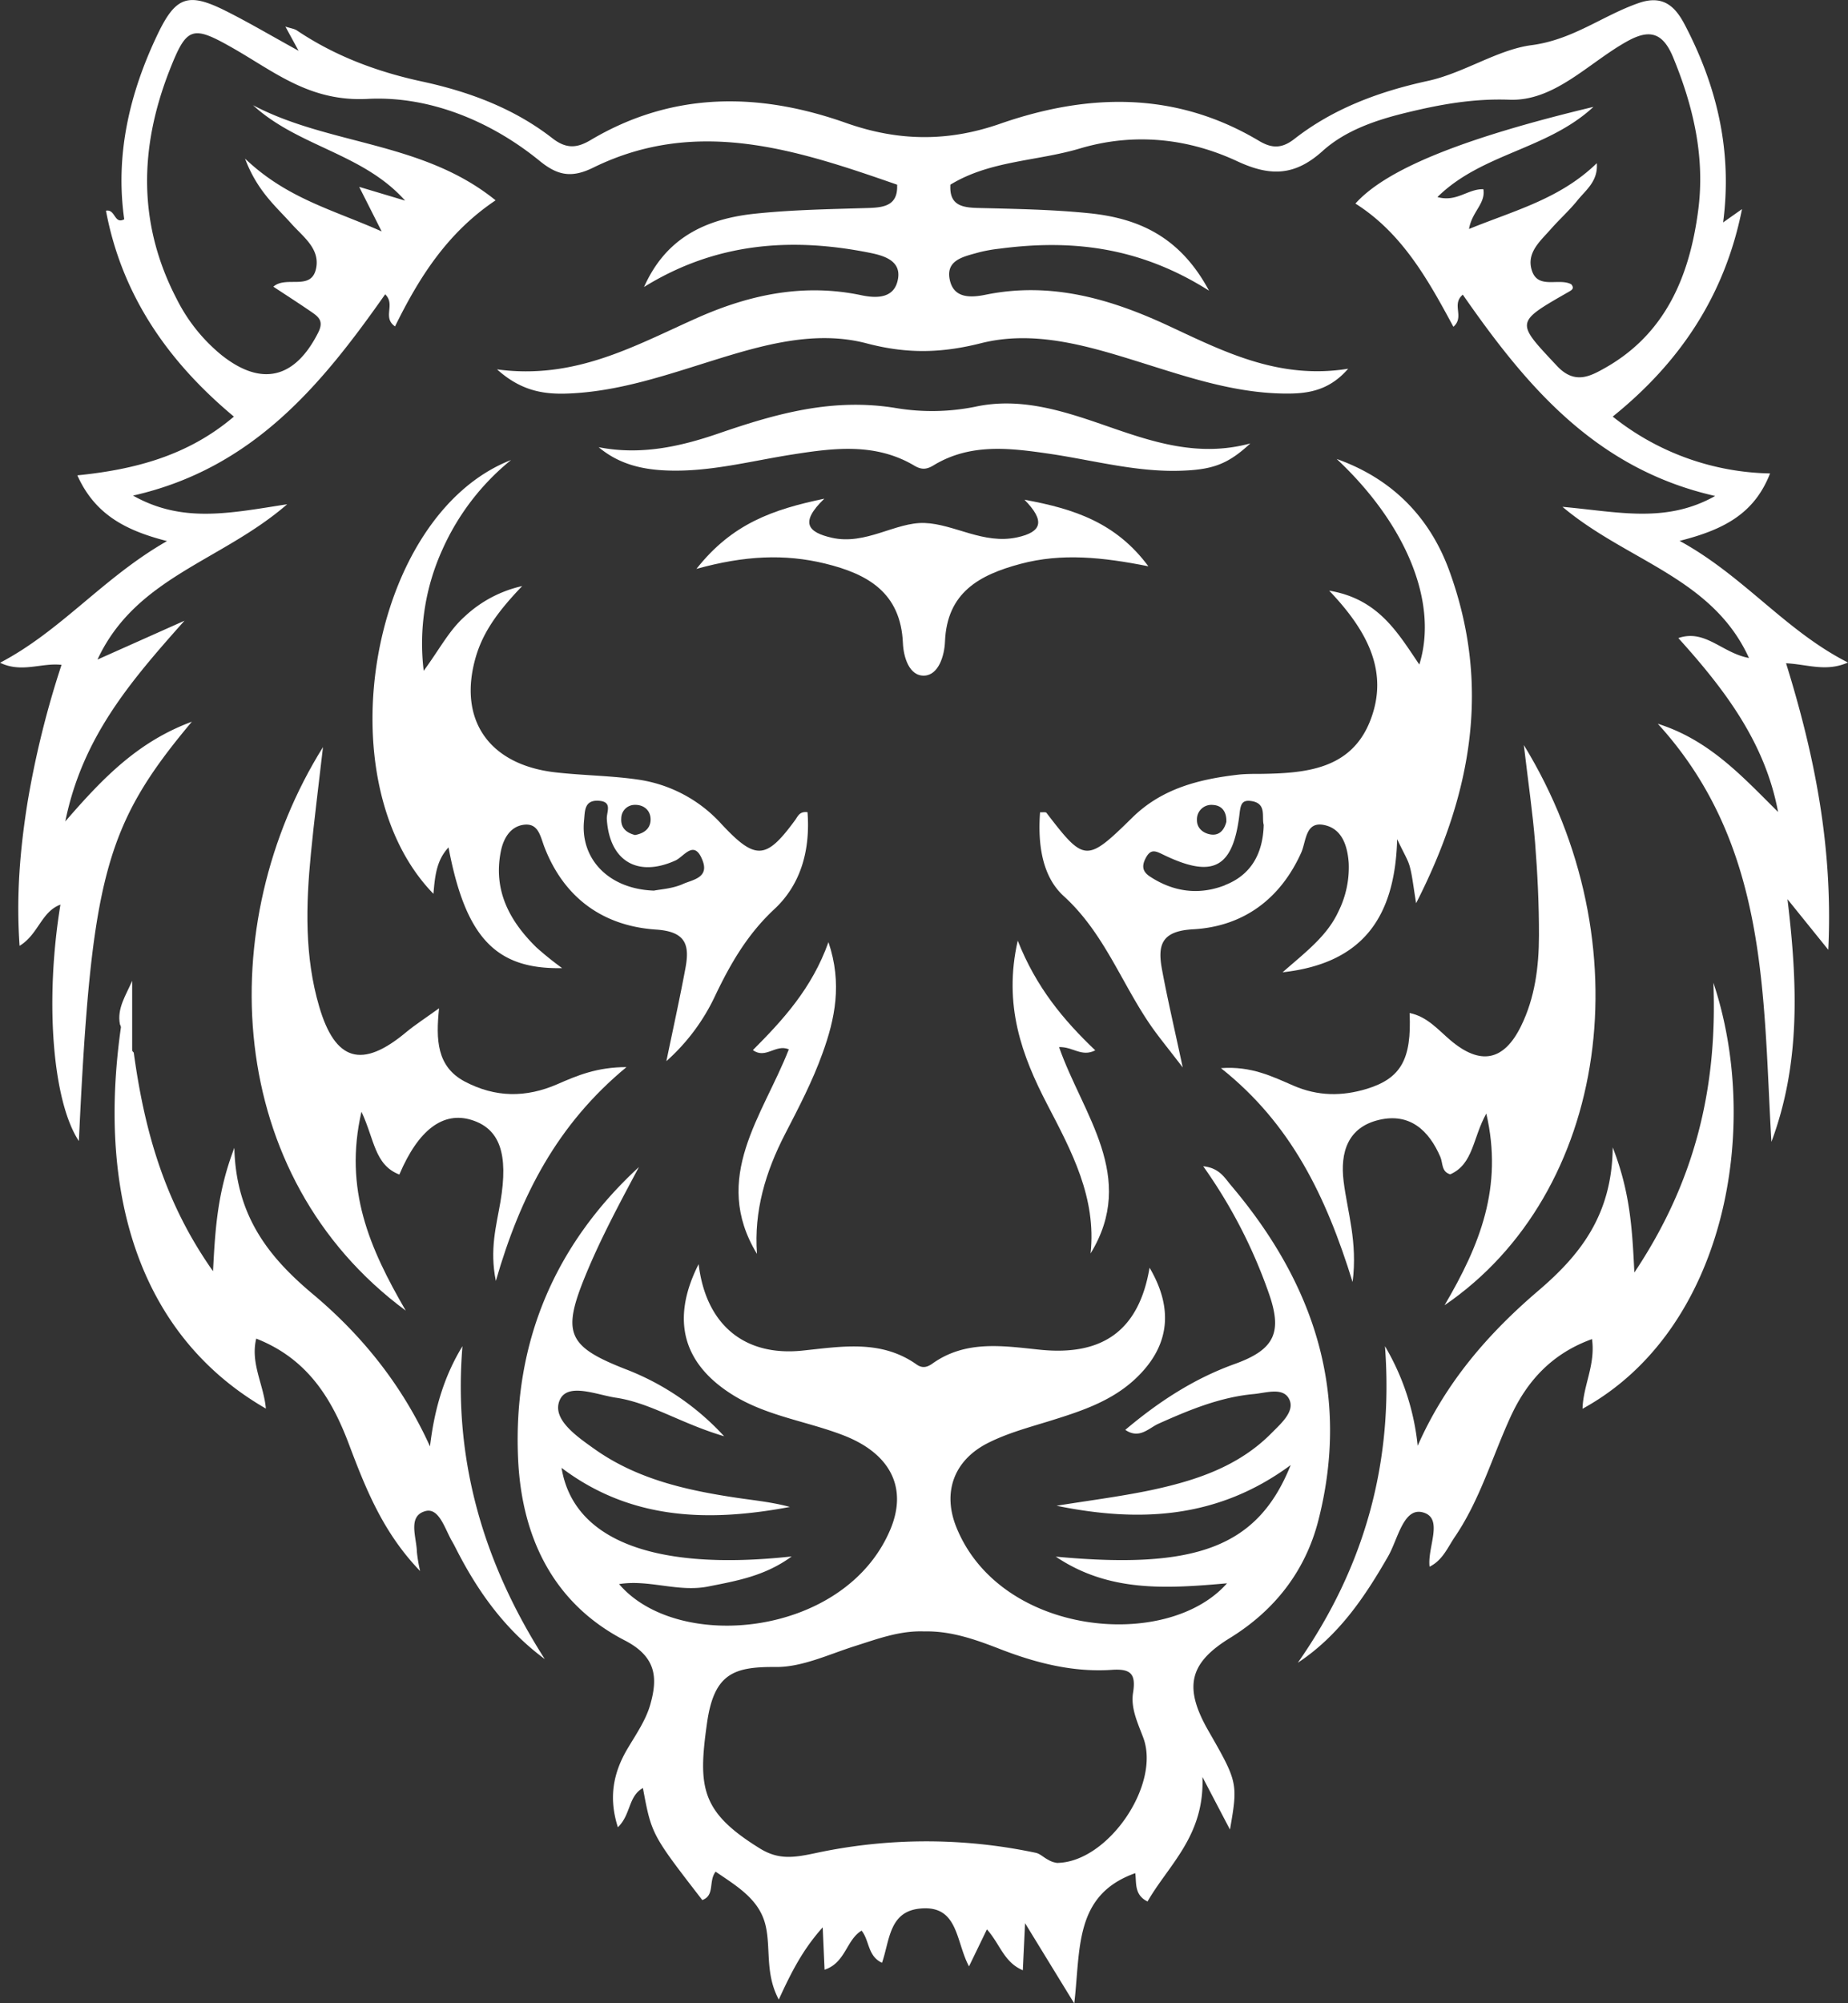 <svg id="Capa_1" data-name="Capa 1" xmlns="http://www.w3.org/2000/svg" viewBox="0 0 575.51 623.7"><rect x="0" y="0" width="575.51" height="623.7" fill="#333333" stroke="none"/><defs><style>.cls-1{fill:#fff;}</style></defs><title>Logo blanco</title><path class="cls-1" d="M310.22,63.8C279.18,53,248,42.59,215.61,58.48c-6.73,3.31-11.08,2.51-16.71-2.08-15.51-12.65-34.73-20.29-53.56-19.31-17.87.94-28.76-8.25-41.74-15.68s-14.6-6.88-20,6.88c-9.38,24-9.89,47.82,2.31,71.18a53.31,53.31,0,0,0,13.84,17.32c12.53,10,22.95,7.4,30.19-6.95,1.72-3.42.29-4.76-1.91-6.28-3.91-2.7-7.91-5.26-12.06-8,4-3.53,11.75,1.39,13.28-5.57,1.37-6.22-4-9.94-7.63-14-4.83-5.42-10.63-10.12-14.47-20.31,13.06,12.44,27.29,15.88,42.55,22.67l-7-13.87L157,68.76C143.86,54,123.73,52,109.63,39.05c23.74,12.54,52.81,11.2,75.55,29.62-15.12,10.14-23.88,24.15-31.32,39.26-4.07-2.85.27-6.78-3.07-10C131.06,126,109.67,152.16,72.27,160.6c15.41,8.69,30.17,5.46,48,2.7-20.51,17.79-47.1,22.62-59.07,48.35l27.09-12.09c-17,19.08-31.78,36.31-37.12,62.49C63.22,248.11,74,237.16,90.59,231c-27.07,32.28-31.34,48.5-35.19,130.56-8.18-12.36-10.66-43.61-5.74-73.61-6,2.24-6.84,9.25-12.72,12.83-1.1-15.57.15-30.16,2.48-44.7A289.84,289.84,0,0,1,50,213.3c-6.27-.72-12.39,2.61-19.14-.66,19.1-10,32.18-26.58,52-37.88-13.06-3.33-22.5-8.37-27.93-20.46,18-1.82,34.49-6.16,48.75-18.29C83.2,118.93,68.81,98.31,63.84,71.9c3-.56,2.52,4.34,5.69,2.67-2.85-20,1.62-39.29,10.44-57.69,5.6-11.68,9.49-13,21-7.27,7.17,3.58,14.09,7.68,22.85,12.5l-4.1-7.53c1.68.55,2.79.67,3.61,1.22,11.9,8,25.07,12.89,39,15.89,14.71,3.18,28.62,8.38,40.54,17.66,4.44,3.46,7.82,3,11.95.53C240.4,34.71,267.29,35,294.38,44.6c16.19,5.71,31.64,5.9,47.86.25,27.47-9.57,54.7-10.19,80.67,5.3,3.86,2.3,7,2.55,11-.57,12.23-9.55,26.49-14.8,41.55-18.08,11.31-2.46,21.71-9.75,32.35-11.14,12.9-1.69,22.12-9.21,33.34-13.11,7.4-2.57,11.23.78,14.31,6.64,10.06,19.17,14.92,39.37,12,61.66l5.88-4.15C568,98.3,554,119.16,533.08,136a80.77,80.77,0,0,0,49,17.7c-4.86,12.42-14.19,17.47-28.17,21,20,10.92,32.93,28,52.43,37.87-6.81,3-12.54.58-19.28.23,8.88,28.59,14.68,57.27,13.15,89.21L587.5,286.26c3.24,26.83,4,51.47-5,75.55-2.68-45.57-.82-92.29-35.38-130.17,16.1,5.07,26.4,16.5,37.45,27.46-4-21.55-16.65-38.2-31.06-54.14,8.38-2.88,13.56,4.64,22,6.2-11.43-25.07-37.94-30.12-58.08-47.06,17.21,1.52,32.13,5.29,47.55-3.38-37.3-8.45-58.89-34.36-78.59-62.68-3.66,3.08.66,6.87-2.93,10-7.91-14.71-16-29.19-30.51-38.36,9.56-10.68,33.31-20.34,74.12-30.1-14.43,13.36-34.72,14.41-48.58,28.07,6,1.69,9.45-2.59,14.3-2.44.78,4.44-3.58,7-4.46,12.38,14.14-5.76,28.32-9.34,39.79-20.48.44,5.61-3.41,8.34-6,11.55s-5.64,5.93-8.34,9c-3.15,3.6-7.46,7.14-6,12.46,1.75,6.53,8.44,2.58,12.37,4.68,1.14,1.33.09,1.86-.81,2.38-16.83,9.64-16.48,9.31-3.58,23.09,5.52,5.89,10.42,3.11,14.91.6C549.58,110.2,557,92.18,559.67,72c2.23-16.59-1.41-32.42-7.79-47.88-3.4-8.24-7.85-8.61-14.58-4.8C525.42,26,514.91,37.86,500.93,37.35c-11.28-.41-21.5,1.45-32,4-9.46,2.29-19,5.49-26.16,11.93-8.69,7.85-16.34,8-26.59,3.24-15.55-7.25-32.34-8.94-49-4-13.39,4-28,3.73-40.35,11.27C323.26,69,313.74,69,310.22,63.8Z" transform="translate(-30.84 -6.3)"/><path class="cls-1" d="M414.18,375.33c-1.94-2.29-3.6-5.41-8.63-5.92a157.93,157.93,0,0,1,20.33,39.25c4.43,12.42,2,17.8-10.5,22.3-12.74,4.58-23.71,11.76-34.1,20.52,4.4,3,7.3-.55,10.35-1.92,9.54-4.27,19.14-8.26,29.66-9.23,3.92-.36,9.42-2.33,11.17,1.9,1.51,3.66-2.76,7.35-5.61,10.23C416.47,463,403,467.34,389.1,470.29c-9.65,2-19.48,3.24-29.23,4.82,25.51,5.19,50,4.24,72.92-12.67-10.21,25.47-29.3,32.62-73.16,28.51,16.5,11.12,34.32,10,53.33,8.3-18.62,21.14-70.46,16.54-84.24-17.34-4.49-11-.8-21,9.81-26.35,5.93-3,12.46-4.77,18.83-6.73,9.63-3,19.18-6,26.8-13,10.83-10,12.4-21.72,4.68-34.83-3.27,19.34-14.38,27.55-34.13,25.53-11.44-1.18-23.07-3.09-33.44,4.28-1.67,1.19-3.16,1.6-5,.3-11.08-7.82-23.36-5.56-35.59-4.3-17.92,1.84-30-7.95-32.27-26.93-8.88,17.53-4.77,31.34,11.08,41,10.67,6.47,23.14,8,34.49,12.49,14.25,5.69,19.54,16.27,14.13,29.13-14.11,33.52-66.19,38.46-84.47,17,9.29-1.52,18.37,2.62,27.76.75,8.84-1.76,17.64-3.24,26-9.36-42.87,4.7-68-5.1-71.68-27.58,21.6,16.31,45.89,16.91,71.11,12.17-5.26-1.44-10.68-2-16-2.77-15.91-2.35-31.53-5.77-44.93-15.32-5.38-3.83-13.32-9.25-10.75-15.16,2.43-5.6,11.47-1.66,17.5-.76,10.8,1.61,20.15,8,33.7,12a81,81,0,0,0-30.84-20.94c-18-7.07-19.71-11.23-12.26-29.31,4.76-11.56,10.69-22.55,16.56-33.56C203.4,394,190.67,424.48,192.17,460.1c1,24.32,10.65,45.29,33.25,56.94,9.9,5.11,10.27,11.73,7.94,19.94-1.37,4.87-4.46,9.32-7.1,13.77-4.47,7.55-5.93,15.27-3,24.45,4.09-3.92,3.19-9.67,7.8-12.2,2.7,14.45,2.7,14.45,18.49,34.87,4-1.47,1.86-5.84,4.15-8.84,6.48,4.45,13.51,8.49,15.5,16.51,1.78,7.17-.21,15.13,4.17,23.31,3.82-8.33,7.39-15.47,13.68-22.48.23,5.25.4,9.06.58,13.19,6.58-2.17,6.75-9.32,11.53-12.16,2.5,3.09,1.84,7.92,6.36,10,2.42-7,2.19-16,11.91-16.88,11.9-1.13,11,10.22,15.18,18L338.19,607c4.11,4.59,5.26,10.22,11.18,12.73.2-4.24.38-8,.7-14.66l15.32,25c2-17.06-.07-33.81,19-40.57.41,3.07-.37,6.77,3.82,8.82,6.61-11.5,17.79-20.43,17.1-38.77,3.85,7.36,5.91,11.3,8.57,16.37,2.52-14.39,2.41-14.84-6.7-30.72-7.8-13.6-6-21.09,6.6-28.86,13.93-8.56,23.51-20.78,27.58-36.48C451.57,440.1,440,405.78,414.18,375.33Zm-53.92,211a7.12,7.12,0,0,1-3-1c-1.33-.65-2.49-1.88-3.87-2.17a164.47,164.47,0,0,0-68.8.14c-6.77,1.44-11.36,2-17-1.43-18.49-11.4-19.42-19-16.57-39.1,2.19-15.49,8.38-17.57,21.46-17.46,8.18.06,16.45-3.93,24.56-6.5,7.08-2.24,14-4.87,21.62-4.58,8.36-.2,16.07,2.56,23.68,5.52C353.51,524.08,365,527,377,526.2c6-.42,7.64,1.22,6.7,7.13-.77,4.82,1.46,9.4,3.16,13.94C392.38,561.9,376,585.92,360.26,586.3Z" transform="translate(-30.84 -6.3)"/><path class="cls-1" d="M282.32,259.17c-2.46-.32-3,1.25-3.82,2.41-9.07,12.39-12.33,12.7-23,1.26A43.36,43.36,0,0,0,229.41,249c-8.44-1.21-17-1.26-25.51-2.22C183,244.44,173.39,230.27,179,210.9c2.4-8.27,7.44-14.78,14.46-22.13a38.4,38.4,0,0,0-17.86,9.44c-4.9,4.34-7.89,10.26-12.81,16.94a70.7,70.7,0,0,1,5.82-37.73A75.41,75.41,0,0,1,190,149.52c-43.92,17.1-58.41,99.89-24.18,135.06.47-5.16.82-10.3,4.7-14.44,5.3,28,14.68,38,35.38,37.58a102.66,102.66,0,0,1-8-6.44c-8.38-8.21-13.54-17.77-11.07-30,.76-3.72,2.74-7.4,6.72-8.13,5-.91,5.51,3.49,6.88,7,6.15,15.8,18.31,24.48,34.74,25.57,9.26.62,10.47,4.77,9.15,11.9-1.74,9.38-3.81,18.7-5.95,29.06a62.92,62.92,0,0,0,15.12-20.22c4.8-10.07,10.09-19.27,18.51-27.11S283.19,270.71,282.32,259.17Zm-53.87-2.28c2.82-.1,5,1.66,5,4.55s-2.12,4.36-4.86,4.84c-2.74-.72-4.51-2.26-4.27-5.26A4.2,4.2,0,0,1,228.45,256.89Zm15.12,24.62c-3.28,1.48-7.14,1.68-9.08,2.08-14.23-.49-23-10-21.76-21.87.29-2.8,0-6.37,4.51-6.11s2.44,3.47,2.58,5.73c.82,13,9.52,18.22,21.35,12.88,2.7-1.21,5.87-6.79,8.47,0C251.74,279.62,246.46,280.21,243.57,281.51Z" transform="translate(-30.84 -6.3)"/><path class="cls-1" d="M482.26,184.2c-6.14-17-18-28.9-35.14-35,21.63,20.27,31.75,44.73,25.73,64-6.69-9.84-12.69-20.44-28.07-23,12.22,12.79,18.76,25.7,12.63,40.85-6,14.78-20,16-33.83,16.19-2.23,0-4.48,0-6.69.2-12.36,1.39-24.12,4.25-33.43,13.42-14.26,14-14.9,13.94-26.72-1.48-.27-.34-1.27-.12-2-.18-.72,9.67.53,19.87,7.37,26.1,12.5,11.38,17.89,26.89,27,40.14,2.55,3.7,5.45,7.17,10.06,13.21-2.65-12.41-4.77-21.4-6.45-30.47-1.39-7.49-.36-12,9.66-12.55,15.47-.84,27.1-9.26,33.67-23.82,1.67-3.7,1.23-10.31,7.81-8.49,5.08,1.42,6.64,6.56,7,11.67a30.79,30.79,0,0,1-3.2,15.09c-3.55,7.69-10.22,12.63-17.39,18.94,24.68-2.75,35-16.79,35.68-41.44,2.1,4.45,3.33,6.35,3.9,8.43.79,2.83,1.07,5.81,2,11.5C489.69,252.58,494.91,219.12,482.26,184.2Zm-73.74,72.71c2.87.13,4.35,2.13,4.23,5.29-.68,2.56-2.25,4.48-5.23,3.84-2.14-.46-4-2-3.93-4.52A4.5,4.5,0,0,1,408.52,256.91Zm3.81,25c-8.06,3.14-16,2.14-23.38-2.71-2.31-1.52-2.58-3.23-1.37-5.62,1.71-3.36,3.31-2.23,6.09-.91,15.13,7.18,21.23,3.73,23.2-13.07.33-2.77.7-4.31,3.58-3.91,5,.7,3.24,4.93,3.94,7.45C424.15,272.12,420.41,278.73,412.33,281.87Z" transform="translate(-30.84 -6.3)"/><path class="cls-1" d="M310.22,63.8l3.17,2.59c3.41-5.53,6.83-5.58,10.24,0l3.19-2.56c-.39,6.27,3.46,7.1,8.56,7.22,11.52.29,23.09.47,34.54,1.63,15.16,1.53,28.29,7.05,37.44,24.12-21.75-13.77-43-16-65.21-13.08a46.26,46.26,0,0,0-6.57,1.18c-4.6,1.31-10.53,2.32-8.87,8.89,1.34,5.31,6.26,5.26,11.09,4.27,20.3-4.14,38.92,1.26,57.18,9.79,17.15,8,34.27,16.72,55.71,13.25-6.27,7.24-13.34,7.87-20.58,7.72-15.85-.33-30.66-5.53-45.55-10.16-15.78-4.91-32-9.59-48.19-5.51-12.36,3.13-23.13,3.35-35.58.07-16.07-4.24-32.4.47-48.18,5.4-14.18,4.43-28.3,9.27-43.3,10.13-7.83.45-15.49-.07-23.68-7.45,24.45,3.34,43.16-7.52,62.46-16.08,16.42-7.28,33.21-10.75,51-7,5.36,1.13,10.49.74,11.43-5.24.89-5.64-4.63-7.14-8.95-8-24.34-4.85-47.83-3.15-70.16,10.67,6.09-13.61,16.85-20.95,34.47-22.81,11.82-1.25,23.76-1.42,35.65-1.79C306.61,70.88,310.52,70,310.22,63.8Z" transform="translate(-30.84 -6.3)"/><path class="cls-1" d="M472.34,456.44c8.66-19.67,22-35,37.66-48.36,12.87-11,22.87-23.45,23.08-44.54,5.4,13.85,6.07,25.12,6.74,38.95,18.93-28.34,25.89-57.45,24.61-90.22,15,44.86,4,108.11-40.75,132.64.18-7.27,4.07-13.62,2.95-21.69-12.36,4.45-20.21,12.92-25.4,24.27-5.7,12.47-9.52,25.83-17.32,37.31-2.24,3.31-3.81,7.28-7.86,9.28-.78-6,4.56-15.18-2.16-16.93-6-1.56-7.72,8.42-10.75,13.69-7.3,12.72-15.39,24.73-28.13,33.15,20.8-29.69,29.87-62.36,27.14-98.56A76,76,0,0,1,472.34,456.44Z" transform="translate(-30.84 -6.3)"/><path class="cls-1" d="M72.49,334c3.25,23.64,9.29,46.28,24.69,68.08.69-13.38,1.38-24.64,6.64-38.41.5,21.53,11.07,34.32,24.43,45.53,15.51,13,27.9,28.49,36.5,47.43,1.32-11.15,4.16-21.45,10.11-31.2-2.93,35.52,6.6,67.65,25.64,97.42-12.3-9.1-20.68-20.81-27.38-33.85-.51-1-1-2-1.57-2.94-2.17-3.79-4-10.44-8.22-9.29-5.65,1.53-2.75,8.16-2.66,12.73a48.9,48.9,0,0,0,1,5.93c-11.65-12.08-17-25.82-22.21-39.6-5.39-14.3-13-26.55-28.82-32.76-1.88,7.69,2.35,14.36,3,21.78-37.49-21.58-53.18-63.89-45-119.68C74.34,326.25,69.9,331.67,72.49,334Z" transform="translate(-30.84 -6.3)"/><path class="cls-1" d="M143.41,352.43c-5.56,24.15,2.53,42.5,13.79,61.93-56.68-41.89-60.3-120.17-25.77-175.46-1.42,12.37-2.76,22.77-3.77,33.19-1.56,16-2,32,2.58,47.59,5,17.09,13.36,19.42,27,8.06,2.82-2.35,5.94-4.34,10.33-7.52-1,9.8-.74,18.16,8,22.81,9.5,5,19,5.13,28.94.79,6.07-2.66,12.29-5.28,21.43-5.28-21.46,17.73-33,39.88-40.68,66.58-2-9.84.16-17.2,1.42-24.6,2.55-15-.21-22.8-9-25.53s-16.54,3-22.47,17C147.45,369,147.47,361.06,143.41,352.43Z" transform="translate(-30.84 -6.3)"/><path class="cls-1" d="M505.4,238.27c37.71,61.54,26.42,139.54-24.69,174.41,11-18.73,18.3-36.76,13-59.68-4.26,7.61-4,15.74-11.23,18.92-2.8-.8-2.25-3.48-3.08-5.41-3.6-8.36-9.59-13.77-19.06-11.55-9.78,2.29-12.18,10.12-11.07,19.12,1.18,9.53,4.4,18.84,2.8,31.37-8.28-26.73-19.16-49.26-41-66.59,9.45-.7,16,2.61,22.58,5.45,7.63,3.31,15.14,3.33,22.84,1,10.63-3.27,14-9.21,13.33-23.61,5.45,1.09,8.84,5.18,12.7,8.46,9.28,7.88,16.62,6.57,22-4.38,4.35-8.85,5.57-18.51,5.59-28.2s-.45-19.32-1.21-28.94C508.16,259.37,506.8,250.19,505.4,238.27Z" transform="translate(-30.84 -6.3)"/><path class="cls-1" d="M217.28,145.53c13,2.56,25.3-.14,37.29-4.26,18-6.2,35.68-11.21,55.5-7.89a68,68,0,0,0,24.56-.46c13.94-3,27.17,1.26,40.27,5.81,14.39,5,28.86,10.09,45.32,5.63-7,6.49-11.73,8.23-22.07,8.51-13.89.38-27.24-3.37-40.82-5.34-12.23-1.78-24.45-3.23-35.76,3.65-2.15,1.31-3.75,1.43-6,.09-12.06-7.15-25-5.51-37.94-3.47-12.82,2-25.47,5.42-38.62,5C231.11,152.56,223.7,150.93,217.28,145.53Z" transform="translate(-30.84 -6.3)"/><path class="cls-1" d="M247.73,183.42c11.13-14.12,23.82-18.51,39.83-21.86-7.86,7.55-5,10.5,2.35,12.17,10.53,2.38,19.8-4.9,28.83-4.6,9.23.31,18.4,6.77,28.89,4.47,7.83-1.71,8.66-5.18,2.26-11.71,15.59,2.85,28.53,7.18,38.58,20.72-14.27-2.84-27-4.18-39.83-.75s-22.9,8.91-23.51,24.21c-.18,4.41-2,10.35-6.38,10.58-4.79.25-6.54-5.87-6.72-10.08-.67-15.8-11-21.58-24.24-24.81C275.24,178.7,262.74,179.26,247.73,183.42Z" transform="translate(-30.84 -6.3)"/><path class="cls-1" d="M370.47,396.56c1.87-17.38-5.89-31.78-13.46-46.33-7.94-15.26-13.78-31-9.22-51.06,5.75,14.56,14.27,24.75,24.14,34.15-4.29,2.19-7-1.19-11.27-1C368,353.32,385.08,372.68,370.47,396.56Z" transform="translate(-30.84 -6.3)"/><path class="cls-1" d="M276.5,333c-4.12-1.74-7.21,3.15-11.19.24,9.41-9.44,18.39-19.22,23.53-33.61,4.37,12.9,2,24-1.84,34.57-3.1,8.67-7.42,16.94-11.66,25.15-6.08,11.77-9.75,24-8.76,37.35C252.15,372.93,268.48,353.59,276.5,333Z" transform="translate(-30.84 -6.3)"/><path class="cls-1" d="M72,334l-3.82-8.81c-.94-5,1.89-9,3.82-13.53Z" transform="translate(-30.84 -6.3)"/></svg>